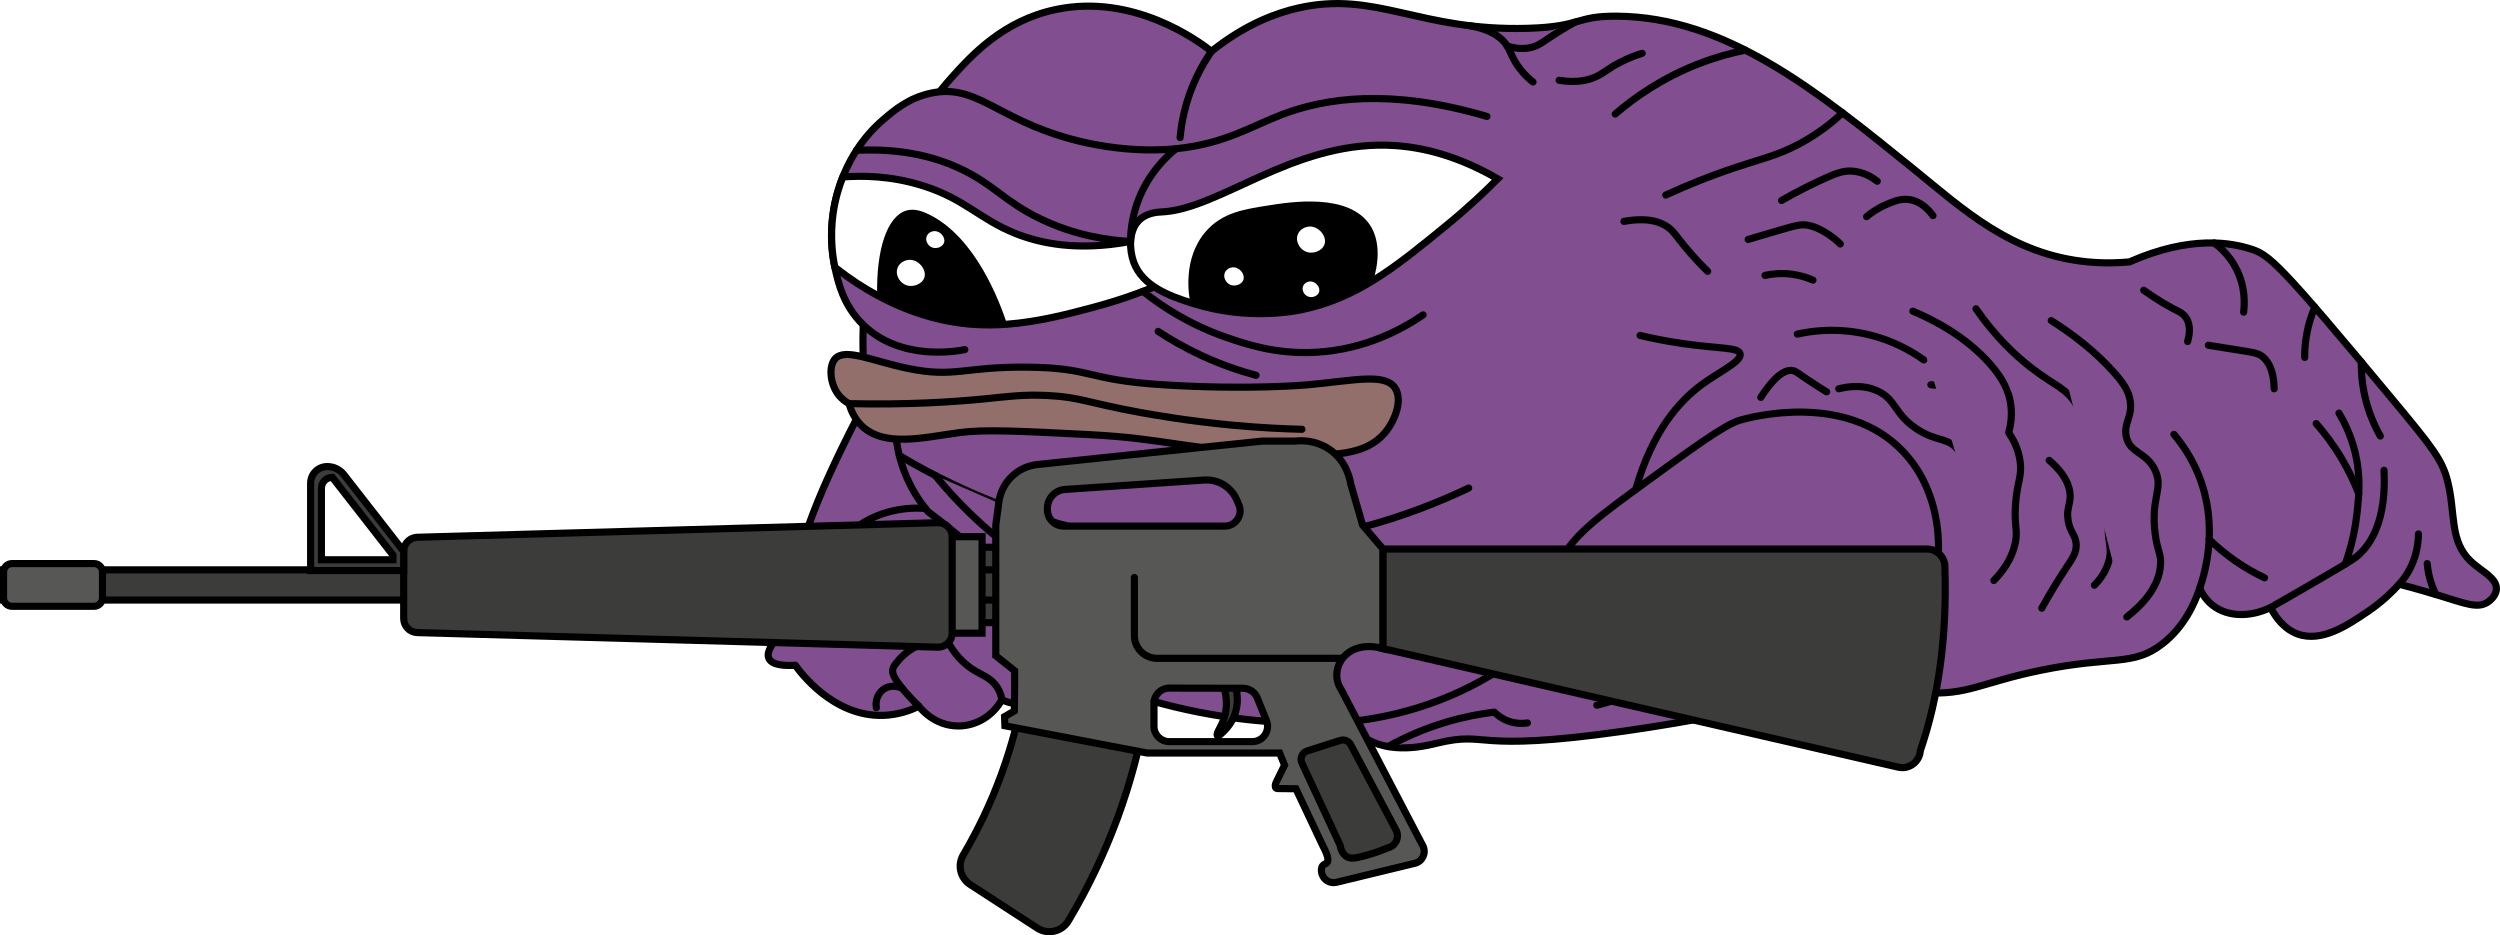 <?xml version="1.0" encoding="utf-8"?>
<!-- Generator: Adobe Illustrator 27.6.1, SVG Export Plug-In . SVG Version: 6.00 Build 0)  -->
<svg version="1.1" xmlns="http://www.w3.org/2000/svg" xmlns:xlink="http://www.w3.org/1999/xlink" x="0px" y="0px"
	 viewBox="0 0 349.946 130.919" style="enable-background:new 0 0 349.946 130.919;" xml:space="preserve">
<style type="text/css">
	.st0{fill:#814E90;stroke:#000000;stroke-linecap:round;stroke-linejoin:round;stroke-miterlimit:10;}
	.st1{fill:#FFFFFF;stroke:#000000;stroke-miterlimit:10;}
	.st2{fill:#FFFFFF;}
	.st3{fill:none;stroke:#000000;stroke-linecap:round;stroke-linejoin:round;stroke-miterlimit:10;}
	.st4{fill:#926F6B;stroke:#000000;stroke-linecap:round;stroke-linejoin:round;stroke-miterlimit:10;}
	.st5{fill:#1D0235;}
	.st6{fill:#E1DECB;}
	.st7{fill:#80386A;}
	.st8{fill:#3D0B30;}
	.st9{fill:#3B071E;}
	.st10{fill:#010103;}
	.st11{fill:#D94C90;}
	.st12{fill:#771F45;}
	.st13{fill:#19122B;stroke:#000000;stroke-linecap:round;stroke-linejoin:round;stroke-miterlimit:10;}
	.st14{fill:#3A2E59;stroke:#000000;stroke-linecap:round;stroke-linejoin:round;stroke-miterlimit:10;}
	.st15{fill:#E1DECB;stroke:#000000;stroke-linecap:round;stroke-linejoin:round;stroke-miterlimit:10;}
	.st16{fill:#3B071E;stroke:#000000;stroke-linecap:round;stroke-linejoin:round;stroke-miterlimit:10;}
	.st17{fill:#3C3C3B;stroke:#000000;stroke-miterlimit:10;}
	.st18{fill:#575756;stroke:#000000;stroke-miterlimit:10;}
	.st19{fill:#EEEEEE;stroke:#000000;stroke-miterlimit:10;}
	.st20{fill:#EEEEEE;stroke:#000000;stroke-linecap:round;stroke-linejoin:round;stroke-miterlimit:10;}
	.st21{fill:#CA2432;}
	.st22{fill:#871026;}
	.st23{fill:#FCC5BE;}
	.st24{fill:#F6ACBD;stroke:#000000;stroke-linecap:round;stroke-linejoin:round;stroke-miterlimit:10;}
	.st25{fill:#9F49A2;}
	.st26{fill:none;stroke:#B780A8;stroke-linecap:round;stroke-linejoin:round;stroke-miterlimit:10;}
	.st27{fill:#F6ACBD;}
	.st28{fill:#9789A3;stroke:#000000;stroke-linecap:round;stroke-linejoin:round;stroke-miterlimit:10;}
	.st29{fill:url(#SVGID_1_);stroke:#000000;stroke-linecap:round;stroke-linejoin:round;stroke-miterlimit:10;}
	.st30{fill:url(#SVGID_00000002368659072941308650000002551795440575419811_);}
	.st31{fill:url(#SVGID_00000092435176812057443340000015187785928423602314_);}
	.st32{fill:url(#SVGID_00000160899208273287877730000008649762499443656344_);}
	.st33{fill:url(#SVGID_00000131351831482857787340000008913204569236603291_);}
	.st34{fill:url(#SVGID_00000105403181068557047340000015400094452889452478_);}
	
		.st35{fill:url(#SVGID_00000166651101546304045610000010799172818015836332_);stroke:#000000;stroke-linecap:round;stroke-linejoin:round;stroke-miterlimit:10;}
	.st36{fill:url(#SVGID_00000036950366355081462820000007366294861560214439_);}
	.st37{fill:url(#SVGID_00000047024783034834292890000001221342224280811909_);}
	.st38{fill:url(#SVGID_00000098209937798208410270000017561033009780541066_);}
	.st39{fill:url(#SVGID_00000056414031147795690940000004852223915737284756_);}
	.st40{fill:url(#SVGID_00000069376757462742694170000013686649744450069431_);}
	
		.st41{fill:url(#SVGID_00000146475973472495282050000005369111117544327338_);stroke:#000000;stroke-linecap:round;stroke-linejoin:round;stroke-miterlimit:10;}
	.st42{fill:#0B0B0B;}
	.st43{fill:#010101;}
	.st44{fill:#151514;}
	.st45{fill:#1D1D1D;}
	.st46{fill:#1E1E1D;}
	.st47{fill:#141414;}
	.st48{fill:#0D0D0D;}
	.st49{fill:#3C3C3B;}
	.st50{fill:#333332;}
	.st51{fill:#292929;}
	.st52{fill:#242423;}
	.st53{fill:#0F0F0F;}
	.st54{fill:#323231;}
	.st55{fill:#4C4C4B;}
	.st56{fill:#4F4F4E;}
	.st57{fill:#363635;}
	.st58{fill:#575756;}
	.st59{fill:#0A0A0A;}
	.st60{fill:#101010;}
	.st61{fill:#0E0E0D;}
	.st62{fill:#545453;}
	.st63{fill:#393938;}
	.st64{fill:#050505;}
	.st65{fill:#030303;}
	.st66{fill:#202020;}
	.st67{fill:#373736;}
	.st68{fill:#303030;}
	.st69{fill:#2D2D2C;}
	.st70{fill:#252525;}
	.st71{fill:#212121;}
	.st72{fill:#1C1C1B;}
	.st73{fill:#161616;}
	.st74{fill:#070707;}
	.st75{fill:#2F2F2F;}
	.st76{fill:#8F8F8F;}
	.st77{fill:#1A1A19;}
	.st78{fill:#707070;}
	.st79{fill:#080808;}
	.st80{fill:#171717;}
	.st81{fill:#1B1B1B;}
	.st82{fill:#5F5F5F;}
	.st83{fill:#1C111F;}
	.st84{fill:#814E90;}
	.st85{fill:#693F75;}
	.st86{fill:#5F396A;}
	.st87{fill:#563460;}
	.st88{fill:#7D4B8B;}
	.st89{fill:#744681;}
	.st90{fill:#4D2E55;}
	.st91{fill:#4D2E56;}
	.st92{fill:#804D8E;}
	.st93{fill:#492C52;}
	.st94{fill:#412749;}
	.st95{fill:#6E437B;}
	.st96{fill:#774885;}
	.st97{fill:#6C4179;}
	.st98{fill:#402647;}
	.st99{fill:#341F3A;}
	.st100{fill:#030103;}
	.st101{fill:#43284A;}
	.st102{fill:#6C4178;}
	.st103{fill:#080408;}
	.st104{fill:#4B2D53;}
	.st105{fill:#6E427B;}
	.st106{fill:#7F4D8E;}
	.st107{fill:#392340;}
	.st108{fill:#565656;}
	.st109{fill:#673E73;}
	.st110{fill:#3E2545;}
	.st111{fill:#241528;}
	.st112{fill:#0F0910;}
	.st113{fill:#150D18;}
	.st114{fill:#1A1A1A;}
	.st115{fill:#492C51;}
	.st116{fill:#130B15;}
	.st117{fill:#3C2443;}
	.st118{fill:#100A12;}
	.st119{fill:#613A6C;}
	.st120{fill:#28182D;}
	.st121{fill:#1A0F1D;}
	.st122{fill:#7C4B8A;}
	.st123{fill:#4F4F4F;}
	.st124{fill:#7A4988;}
	.st125{fill:#040205;}
	.st126{fill:#4C2E55;}
	.st127{fill:#54335E;}
	.st128{fill:#482B50;}
	.st129{fill:#44294C;}
	.st130{fill:#7A4A88;}
	.st131{fill:#070407;}
	.st132{fill:#794987;}
	.st133{fill:#09050A;}
	.st134{fill:#72457F;}
	.st135{fill:#180E1B;}
	.st136{fill:#140C16;}
	.st137{fill:#603A6B;}
	.st138{fill:#7C4A8A;}
	.st139{fill:#2D1B32;}
	.st140{fill:#51315A;}
	.st141{fill:#6F437C;}
	.st142{fill:#0A060B;}
	.st143{fill:#6B4178;}
	.st144{fill:#7F4C8D;}
	.st145{fill:#70437D;}
	.st146{fill:#120A14;}
	.st147{fill:#655C6D;}
	.st148{fill:#683F75;}
	.st149{fill:#150C18;}
	.st150{fill:#633C6F;}
	.st151{fill:#5C3766;}
	.st152{fill:#784987;}
	.st153{fill:#3A2341;}
	.st154{fill:#784886;}
	.st155{fill:#110A12;}
	.st156{fill:#0B060C;}
	.st157{fill:#724580;}
	.st158{fill:#2F1C35;}
	.st159{fill:#110A13;}
	.st160{fill:#583563;}
	.st161{fill:#321E38;}
	.st162{fill:#593663;}
	.st163{fill:#4C2D54;}
	.st164{fill:#232323;}
	.st165{fill:#040305;}
	.st166{fill:#6D4279;}
	.st167{fill:#4A2D53;}
	.st168{fill:#573461;}
	.st169{fill:#764784;}
	.st170{fill:#52315C;}
	.st171{fill:#643C70;}
	.st172{fill:#010001;}
	.st173{fill:#8E8199;}
	.st174{fill:#160D19;}
	.st175{fill:#190F1C;}
	.st176{fill:#2E1C34;}
	.st177{fill:#1C1120;}
	.st178{fill:#5A3664;}
	.st179{fill:#1E1222;}
	.st180{fill:#5C3767;}
	.st181{fill:#7B4A89;}
	.st182{fill:#040204;}
	.st183{fill:#804D8F;}
	.st184{fill:#080409;}
	.st185{fill:#744682;}
	.st186{fill:#653D71;}
	.st187{fill:#5D3867;}
	.st188{fill:#503059;}
	.st189{fill:#9587A1;}
	.st190{fill:#1F1323;}
	.st191{fill:#7A4A89;}
	.st192{fill:#231527;}
	.st193{fill:#623B6D;}
	.st194{fill:#1F1222;}
	.st195{fill:#3D2544;}
	.st196{fill:#70447D;}
	.st197{fill:#734580;}
	.st198{fill:#241628;}
	.st199{fill:#42284A;}
	.st200{fill:#402747;}
	.st201{fill:#050205;}
	.st202{fill:#120B14;}
	.st203{fill:#311D36;}
	.st204{fill:#080509;}
	.st205{fill:#35203C;}
	.st206{fill:#653D70;}
	.st207{fill:#71447E;}
	.st208{fill:#28182C;}
	.st209{fill:#2C1B31;}
	.st210{fill:#6A3F76;}
	.st211{fill:#2C1A31;}
	.st212{fill:#0C070E;}
	.st213{fill:#412748;}
	.st214{fill:#211425;}
	.st215{fill:#683E74;}
	.st216{fill:#71447F;}
	.st217{fill:#583562;}
	.st218{fill:#1A101D;}
	.st219{fill:#54325E;}
	.st220{fill:#4E2F58;}
	.st221{fill:#7D4B8C;}
	.st222{fill:#593664;}
	.st223{fill:#7E4C8D;}
	.st224{fill:#663D72;}
	.st225{fill:#593563;}
	.st226{fill:#331F39;}
	.st227{fill:#754783;}
	.st228{fill:#36203C;}
	.st229{fill:#7E4C8C;}
	.st230{fill:#5B3765;}
	.st231{fill:#060306;}
	.st232{fill:#774784;}
	.st233{fill:#150C17;}
	.st234{fill:#050305;}
	.st235{fill:#9789A3;}
	.st236{fill:#877A92;}
	.st237{fill:#201323;}
	.st238{fill:#55335E;}
	.st239{fill:#623B6E;}
	.st240{fill:#734581;}
	.st241{fill:#3D2444;}
	.st242{fill:#55335F;}
	.st243{fill:#3B2342;}
	.st244{fill:#241629;}
	.st245{fill:#6D427A;}
	.st246{fill:#201324;}
	.st247{fill:#140C17;}
	.st248{fill:#1B101E;}
	.st249{fill:#151515;}
	.st250{fill:#4A2C53;}
	.st251{fill:#0D070E;}
	.st252{fill:#683F74;}
	.st253{fill:#2F1C34;}
	.st254{fill:#44294B;}
	.st255{fill:#0D080F;}
	.st256{fill:#070607;}
	.st257{fill:#060407;}
	.st258{fill:#784885;}
	.st259{fill:#3F2646;}
	.st260{fill:#5D3868;}
	.st261{fill:#251629;}
	.st262{fill:#53325C;}
	.st263{fill:#4F3058;}
	.st264{fill:#26172A;}
	.st265{fill:#311E37;}
	.st266{fill:#4B2D54;}
	.st267{fill:#27172B;}
	.st268{fill:#2E1B33;}
	.st269{fill:#100911;}
	.st270{fill:#1E1221;}
	.st271{fill:#070408;}
	.st272{fill:#38223F;}
	.st273{fill:#030203;}
	.st274{fill:#452A4D;}
	.st275{fill:#080609;}
	.st276{fill:#383838;}
	.st277{fill:#201D23;}
	.st278{fill:#301D36;}
	.st279{fill:#4F3059;}
	.st280{fill:#754682;}
	.st281{fill:#7B4A8A;}
	.st282{fill:#6B4077;}
	.st283{fill:#7B6F84;}
	.st284{fill:#0E080F;}
	.st285{fill:#38213E;}
	.st286{fill:#0E0810;}
	.st287{fill:#020102;}
	.st288{fill:#090809;}
	.st289{fill:#311D37;}
	.st290{fill:#0F0911;}
	.st291{fill:#525252;}
	.st292{fill:#CACACA;}
	.st293{fill:#27172C;}
	.st294{fill:#926F6B;}
	.st295{fill:#929292;}
	.st296{fill:#26172B;}
	.st297{fill:#DBDBDB;}
	.st298{fill:#050303;}
	.st299{fill:#5A5A5A;}
	.st300{fill:#693F76;}
	.st301{fill:#6A4077;}
	.st302{fill:#52315B;}
	.st303{fill:#6A4076;}
	.st304{fill:#3A2340;}
	.st305{fill:#633B6E;}
	.st306{fill:#664D4A;}
	.st307{fill:#9688A2;}
	.st308{fill:#36203D;}
	.st309{fill:#434343;}
	.st310{fill:#25162A;}
	.st311{fill:#846561;}
	.st312{fill:#E7E7E7;}
	.st313{fill:#29252C;}
	.st314{fill:#FDFDFD;}
	.st315{fill:#5D5D5D;}
	.st316{fill:#221526;}
	.st317{fill:#353535;}
	.st318{fill:#221426;}
	.st319{fill:#36213D;}
	.st320{fill:#7F615D;}
	.st321{fill:#BFBFBF;}
	.st322{fill:#6D5350;}
	.st323{fill:#644C49;}
	.st324{fill:#53325D;}
	.st325{fill:#B4B4B4;}
	.st326{fill:#131313;}
	.st327{fill:#191919;}
	.st328{fill:#343434;}
	.st329{fill:#FFCA53;}
	.st330{fill:#FFC649;}
	.st331{fill:#FFB920;}
	.st332{fill:#FFD883;}
	.st333{fill:#FFB003;}
	.st334{fill:#FFB613;}
	.st335{fill:#FFBD29;}
	.st336{fill:#FFB40F;}
	.st337{fill:#FFBC26;}
	.st338{fill:#FFB300;}
	.st339{fill:#FFB301;}
	.st340{fill:#FFB200;}
	.st341{fill:#FFB100;}
	.st342{fill:#FFC441;}
	.st343{fill:#FFB500;}
	.st344{fill:#FFB906;}
	.st345{fill:#FFB803;}
	.st346{fill:#FFB400;}
	.st347{fill:#FFC74A;}
	.st348{fill:#FFB000;}
	.st349{fill:#FFC648;}
	.st350{fill:#FFC136;}
	.st351{fill:#FFB600;}
	.st352{fill:#FFB801;}
	.st353{fill:#FFBF0B;}
	.st354{fill:#FFBA05;}
	.st355{fill:#FFD881;}
	.st356{fill:#FFB102;}
	.st357{fill:#FFCA54;}
	.st358{fill:#FFB715;}
	.st359{fill:#FFB900;}
	.st360{fill:#FFC50F;}
	.st361{fill:#FFC009;}
	.st362{fill:#FFCE60;}
	.st363{fill:#FFCC5A;}
	.st364{fill:#FFB208;}
	.st365{fill:#FFB410;}
	.st366{fill:#FFBB00;}
	.st367{fill:#FFCB16;}
	.st368{fill:#FFBA00;}
	.st369{fill:#FFBE00;}
	.st370{fill:#FFC002;}
	.st371{fill:#FFD21A;}
	.st372{fill:#FFBB23;}
	.st373{fill:#FFC000;}
	.st374{fill:#FFD116;}
	.st375{fill:#FFD81E;}
	.st376{fill:#FFAF00;}
	.st377{fill:#FFDE22;}
	.st378{fill:#FFD315;}
	.st379{fill:#FFC200;}
	.st380{fill:#FFC100;}
	.st381{fill:#FFBF00;}
	.st382{fill:#FFAD00;}
	.st383{fill:#FFBC00;}
	.st384{fill:#FFB700;}
	.st385{fill:#FFCC0E;}
	.st386{fill:#FFE327;}
	.st387{fill:#FFDB1F;}
	.st388{fill:#FFD61A;}
	.st389{fill:#FFD91D;}
	.st390{fill:#FFB41C;}
	.st391{fill:#FFAB00;}
	.st392{fill:#FFB800;}
	.st393{fill:#FFE62B;}
	.st394{fill:#FFE227;}
	.st395{fill:#FFDB1E;}
	.st396{fill:#FFC300;}
	.st397{fill:#FFA900;}
	.st398{fill:#FFEA2F;}
	.st399{fill:#FFDF23;}
	.st400{fill:#FFB31B;}
	.st401{fill:#FFA700;}
	.st402{fill:#FFDA1D;}
	.st403{fill:#FFED33;}
	.st404{fill:#FFC301;}
	.st405{fill:#FFA906;}
	.st406{fill:#FFA705;}
	.st407{fill:#FFA500;}
	.st408{fill:#FFDE21;}
	.st409{fill:#FFF136;}
	.st410{fill:#FFA300;}
	.st411{fill:#FFC400;}
	.st412{fill:#FFCA09;}
	.st413{fill:#FFF53B;}
	.st414{fill:#FFA100;}
	.st415{fill:#FFAE00;}
	.st416{fill:#FFF73E;}
	.st417{fill:#FFC45F;}
	.st418{fill:#FFA000;}
	.st419{fill:#FFC500;}
	.st420{fill:#FFFB41;}
	.st421{fill:#FFEB2E;}
	.st422{fill:#FFC601;}
	.st423{fill:#FFAB1F;}
	.st424{fill:#FF9D00;}
	.st425{fill:#FFA30E;}
	.st426{fill:#FFFE44;}
	.st427{fill:#FFF337;}
	.st428{fill:#FFF63B;}
	.st429{fill:#FFB53F;}
	.st430{fill:#FF9B00;}
	.st431{fill:#FFE223;}
	.st432{fill:#F8FF48;}
	.st433{fill:#FF9C03;}
	.st434{fill:#FFCB7B;}
	.st435{fill:#FF9900;}
	.st436{fill:#FFC46A;}
	.st437{fill:#FFC600;}
	.st438{fill:#FFC905;}
	.st439{fill:#F1FF4B;}
	.st440{fill:#FFFF45;}
	.st441{fill:#FFBD00;}
	.st442{fill:#FFB13C;}
	.st443{fill:#FF9800;}
	.st444{fill:#FFD28F;}
	.st445{fill:#FFC700;}
	.st446{fill:#EAFF4E;}
	.st447{fill:#EEFF4C;}
	.st448{fill:#FFCA04;}
	.st449{fill:#FF9600;}
	.st450{fill:#FFB954;}
	.st451{fill:#E2FF50;}
	.st452{fill:#FFC901;}
	.st453{fill:#E4FF4F;}
	.st454{fill:#FFF437;}
	.st455{fill:#FFC800;}
	.st456{fill:#FF9300;}
	.st457{fill:#DBFF53;}
	.st458{fill:#FFF83B;}
	.st459{fill:#FFCB04;}
	.st460{fill:#E9FF4D;}
	.st461{fill:#F3FF49;}
	.st462{fill:#FF9100;}
	.st463{fill:#FFC900;}
	.st464{fill:#D6FF55;}
	.st465{fill:#FFCB02;}
	.st466{fill:#FFE827;}
	.st467{fill:#FFC070;}
	.st468{fill:#FFA12A;}
	.st469{fill:#FF8E00;}
	.st470{fill:#FFCA00;}
	.st471{fill:#FFDD18;}
	.st472{fill:#CFFF58;}
	.st473{fill:#FF8F00;}
	.st474{fill:#FF8C00;}
	.st475{fill:#FFCB00;}
	.st476{fill:#FFD50D;}
	.st477{fill:#FFE21E;}
	.st478{fill:#CAFF5A;}
	.st479{fill:#CCFF58;}
	.st480{fill:#FFFE43;}
	.st481{fill:#FFAA00;}
	.st482{fill:#FF8900;}
	.st483{fill:#FFCD00;}
	.st484{fill:#FFE21B;}
	.st485{fill:#FFF838;}
	.st486{fill:#C2FF5C;}
	.st487{fill:#FF8700;}
	.st488{fill:#FF9A00;}
	.st489{fill:#FFCF00;}
	.st490{fill:#FFDD11;}
	.st491{fill:#BDFF5E;}
	.st492{fill:#FFCE00;}
	.st493{fill:#FF8F11;}
	.st494{fill:#FF8400;}
	.st495{fill:#BBFF5F;}
	.st496{fill:#FFD000;}
	.st497{fill:#FF8200;}
	.st498{fill:#FFEC26;}
	.st499{fill:#B6FF61;}
	.st500{fill:#FF8302;}
	.st501{fill:#FF7F00;}
	.st502{fill:#FFD400;}
	.st503{fill:#FF8A00;}
	.st504{fill:#D4FF52;}
	.st505{fill:#B1FF63;}
	.st506{fill:#E7FF49;}
	.st507{fill:#FF7D00;}
	.st508{fill:#FFD500;}
	.st509{fill:#CFFF54;}
	.st510{fill:#FFED23;}
	.st511{fill:#AFFF64;}
	.st512{fill:#FFE111;}
	.st513{fill:#FFC286;}
	.st514{fill:#FF8500;}
	.st515{fill:#FF8100;}
	.st516{fill:#FF9F44;}
	.st517{fill:#FF7B00;}
	.st518{fill:#FFD700;}
	.st519{fill:#FFD800;}
	.st520{fill:#FFAC00;}
	.st521{fill:#FF9000;}
	.st522{fill:#ADFF65;}
	.st523{fill:#FFF026;}
	.st524{fill:#FF9C3F;}
	.st525{fill:#FF7900;}
	.st526{fill:#FFD900;}
	.st527{fill:#AAFF66;}
	.st528{fill:#FFE513;}
	.st529{fill:#FF9331;}
	.st530{fill:#FF8B22;}
	.st531{fill:#FF7600;}
	.st532{fill:#FF7800;}
	.st533{fill:#FFD300;}
	.st534{fill:#FFDB00;}
	.st535{fill:#A8FF67;}
	.st536{fill:#FF7C00;}
	.st537{fill:#FFAC67;}
	.st538{fill:#FF7400;}
	.st539{fill:#FFDE00;}
	.st540{fill:#FFEF1F;}
	.st541{fill:#A9FF68;}
	.st542{fill:#FF7500;}
	.st543{fill:#FF7E17;}
	.st544{fill:#FF7200;}
	.st545{fill:#FFE000;}
	.st546{fill:#DDFF48;}
	.st547{fill:#FFFB2E;}
	.st548{fill:#E8FF42;}
	.st549{fill:#A6FF69;}
	.st550{fill:#B4FF62;}
	.st551{fill:#FF7000;}
	.st552{fill:#FFE400;}
	.st553{fill:#FFD200;}
	.st554{fill:#FF9645;}
	.st555{fill:#FF6D00;}
	.st556{fill:#FFA600;}
	.st557{fill:#FFAC6E;}
	.st558{fill:#FFA25D;}
	.st559{fill:#FF730A;}
	.st560{fill:#FFE900;}
	.st561{fill:#C6FF53;}
	.st562{fill:#A4FF6A;}
	.st563{fill:#FF760E;}
	.st564{fill:#FF9C00;}
	.st565{fill:#FFAA51;}
	.st566{fill:#FF6C00;}
	.st567{fill:#FF8000;}
	.st568{fill:#FFEB00;}
	.st569{fill:#FFEC00;}
	.st570{fill:#F2FF34;}
	.st571{fill:#FF7700;}
	.st572{fill:#FF7B09;}
	.st573{fill:#FF6A00;}
	.st574{fill:#FF6E08;}
	.st575{fill:#FF8600;}
	.st576{fill:#D2FF49;}
	.st577{fill:#FFF207;}
	.st578{fill:#FFEA00;}
	.st579{fill:#FF6800;}
	.st580{fill:#FFA15F;}
	.st581{fill:#FF7F28;}
	.st582{fill:#FFDF00;}
	.st583{fill:#FF6900;}
	.st584{fill:#FF7B24;}
	.st585{fill:#FF6500;}
	.st586{fill:#FFCC00;}
	.st587{fill:#FF7315;}
	.st588{fill:#FF6F00;}
	.st589{fill:#FF6E00;}
	.st590{fill:#FF5B04;}
	.st591{fill:#FF6400;}
	.st592{fill:#FF9700;}
	.st593{fill:#FF7116;}
	.st594{fill:#FF6200;}
	.st595{fill:#FF7925;}
	.st596{fill:#FF6E14;}
	.st597{fill:#FF9500;}
	.st598{fill:#FF9F00;}
	.st599{fill:#FF8846;}
	.st600{fill:#FFC74D;}
	.st601{fill:#FF6000;}
	.st602{fill:#FFD600;}
	.st603{fill:#FF6100;}
	.st604{fill:#FFE800;}
	.st605{fill:#FFA400;}
	.st606{fill:#FF5E00;}
	.st607{fill:#FF8800;}
	.st608{fill:#FFA800;}
	.st609{fill:#FF6A12;}
	.st610{fill:#FFDA00;}
	.st611{fill:#FF670E;}
	.st612{fill:#FF6C16;}
	.st613{fill:#FF8B00;}
	.st614{fill:#FF5C00;}
	.st615{fill:#FFE700;}
	.st616{fill:#FF6610;}
	.st617{fill:#FF7A00;}
	.st618{fill:#FF640E;}
	.st619{fill:#FF5B00;}
	.st620{fill:#FFD100;}
	.st621{fill:#FFE500;}
	.st622{fill:#FFAA7B;}
	.st623{fill:#FFA16D;}
	.st624{fill:#FF5900;}
	.st625{fill:#FF7327;}
	.st626{fill:#FFE600;}
	.st627{fill:#FFE200;}
	.st628{fill:#FF7930;}
	.st629{fill:#FF5800;}
	.st630{fill:#FF5700;}
	.st631{fill:#FF691A;}
	.st632{fill:#FF8A4C;}
	.st633{fill:#FF7C37;}
	.st634{fill:#FF4D00;}
	.st635{fill:#FF5600;}
	.st636{fill:#FF5500;}
	.st637{fill:#FF5300;}
	.st638{fill:#FF5C0D;}
	.st639{fill:#FF5403;}
	.st640{fill:#FF5200;}
	.st641{fill:#FFBD4D;}
	.st642{fill:#FF9E70;}
	.st643{fill:#FF5000;}
	.st644{fill:#FF5400;}
	.st645{fill:#FFE300;}
	.st646{fill:#FF5A0D;}
	.st647{fill:#FFB456;}
	.st648{fill:#FF4F00;}
	.st649{fill:#FF9A31;}
	.st650{fill:#FF9223;}
	.st651{fill:#FF4E00;}
	.st652{fill:#FF6300;}
	.st653{fill:#FF7300;}
	.st654{fill:#FFA255;}
	.st655{fill:#FF6623;}
	.st656{fill:#FF6E2E;}
	.st657{fill:#FF6700;}
	.st658{fill:#FF621F;}
	.st659{fill:#FF4C00;}
	.st660{fill:#FF4B00;}
	.st661{fill:#FF9F21;}
	.st662{fill:#FFA22A;}
	.st663{fill:#FF4A00;}
	.st664{fill:#FF956B;}
	.st665{fill:#FF6805;}
	.st666{fill:#FF6600;}
	.st667{fill:#FF4900;}
	.st668{fill:#FF5B19;}
	.st669{fill:#FFFEFE;}
	.st670{fill:#FFC84C;}
	.st671{fill:#FFDC8F;}
	.st672{fill:#FFBB09;}
	.st673{fill:#FFB001;}
	.st674{fill:#FFFCF6;}
	.st675{fill:#FFB313;}
	.st676{fill:#FFDC63;}
	.st677{fill:#FFC451;}
	.st678{fill:#FFAA0B;}
	.st679{fill:#FFD052;}
	.st680{fill:#FFD314;}
	.st681{fill:#FFA200;}
	.st682{fill:#FFE304;}
	.st683{fill:#FFEE24;}
	.st684{fill:#FFB234;}
	.st685{fill:#FFD371;}
	.st686{fill:#FFDCA6;}
	.st687{fill:#FFCC19;}
	.st688{fill:#FFBC56;}
	.st689{fill:#FFCD81;}
	.st690{fill:#FFD98B;}
	.st691{fill:#FFCB19;}
	.st692{fill:#FFB652;}
	.st693{fill:#FF9E1A;}
	.st694{fill:#FFE9C0;}
	.st695{fill:#FFFE00;}
	.st696{fill:#FFF800;}
	.st697{fill:#FFAF48;}
	.st698{fill:#FFF700;}
	.st699{fill:#FFFD00;}
	.st700{fill:#FFF0D6;}
	.st701{fill:#FFFEBA;}
	.st702{fill:#FFFEB5;}
	.st703{fill:#FFF5E9;}
	.st704{fill:#FF8D00;}
	.st705{fill:#FFFF00;}
	.st706{fill:#FFB12F;}
	.st707{fill:#FFFC00;}
	.st708{fill:#FFFB0B;}
	.st709{fill:#FFF600;}
	.st710{fill:#FFD07F;}
	.st711{fill:#FFD492;}
	.st712{fill:#FFFEF0;}
	.st713{fill:#FFFB00;}
	.st714{fill:#FFF900;}
	.st715{fill:#FFFA00;}
	.st716{fill:#FFF500;}
	.st717{fill:#FFA540;}
	.st718{fill:#FFFEF5;}
	.st719{fill:#FF9220;}
	.st720{fill:#FFA415;}
	.st721{fill:#FFFCC3;}
	.st722{fill:#FFF000;}
	.st723{fill:#FF9E3D;}
	.st724{fill:#FF9400;}
	.st725{fill:#FFEA21;}
	.st726{fill:#FFF200;}
	.st727{fill:#FFCC81;}
	.st728{fill:#FF9F1C;}
	.st729{fill:#FFF400;}
	.st730{fill:#FFEF00;}
	.st731{fill:#FF8A04;}
	.st732{fill:#FF8300;}
	.st733{fill:#FFF300;}
	.st734{fill:#FFE303;}
	.st735{fill:#FF5F00;}
	.st736{fill:#FF8304;}
	.st737{fill:#FFFAA9;}
	.st738{fill:#FFE840;}
	.st739{fill:#FFF100;}
	.st740{fill:#FFEE00;}
	.st741{fill:#FF7100;}
	.st742{fill:#FF7601;}
	.st743{fill:#FFDC00;}
	.st744{fill:#FF6B00;}
	.st745{fill:#FFE100;}
	.st746{fill:#FFA25C;}
	.st747{fill:#FFED00;}
	.st748{fill:#FF7E22;}
	.st749{fill:#FFD98E;}
	.st750{fill:#FF7002;}
	.st751{fill:#FFD088;}
	.st752{fill:#FF7B25;}
	.st753{fill:#FF7A28;}
	.st754{fill:#FF9011;}
	.st755{fill:#FFEAC2;}
	.st756{fill:#FFAE7A;}
	.st757{fill:#FF5D00;}
	.st758{fill:#FFC46D;}
	.st759{fill:#FF5A00;}
	.st760{fill:#FF6806;}
	.st761{fill:#FF5100;}
	.st762{fill:#FF5306;}
	.st763{fill:#FF5D1B;}
	.st764{fill:#8A6965;}
	.st765{fill:#020101;}
	.st766{fill:#1D0A16;}
	.st767{fill:#916E6A;}
	.st768{fill:#2D0F21;}
	.st769{fill:#280E1E;}
	.st770{fill:#240C1B;}
	.st771{fill:#483735;}
	.st772{fill:#331226;}
	.st773{fill:#2F1023;}
	.st774{fill:#2B0F20;}
	.st775{fill:#020001;}
	.st776{fill:#1D1615;}
	.st777{fill:#100C0C;}
	.st778{fill:#461834;}
	.st779{fill:#401630;}
	.st780{fill:#3C152D;}
	.st781{fill:#381329;}
	.st782{fill:#220B19;}
	.st783{fill:#584340;}
	.st784{fill:#7F605D;}
	.st785{fill:#4D1B39;}
	.st786{fill:#471935;}
	.st787{fill:#431731;}
	.st788{fill:#3E162E;}
	.st789{fill:#3A142B;}
	.st790{fill:#341227;}
	.st791{fill:#581F41;}
	.st792{fill:#531D3E;}
	.st793{fill:#4E1B3A;}
	.st794{fill:#491A36;}
	.st795{fill:#451833;}
	.st796{fill:#411730;}
	.st797{fill:#3B152C;}
	.st798{fill:#632249;}
	.st799{fill:#5E2146;}
	.st800{fill:#5A1F43;}
	.st801{fill:#541D3F;}
	.st802{fill:#501C3B;}
	.st803{fill:#4C1A38;}
	.st804{fill:#421731;}
	.st805{fill:#6B2650;}
	.st806{fill:#67244D;}
	.st807{fill:#632349;}
	.st808{fill:#5D2145;}
	.st809{fill:#591F42;}
	.st810{fill:#551E3F;}
	.st811{fill:#501C3C;}
	.st812{fill:#4B1A37;}
	.st813{fill:#762958;}
	.st814{fill:#722855;}
	.st815{fill:#6E2652;}
	.st816{fill:#6A254E;}
	.st817{fill:#64234A;}
	.st818{fill:#5F2147;}
	.st819{fill:#5B2044;}
	.st820{fill:#571E40;}
	.st821{fill:#511C3C;}
	.st822{fill:#4B3937;}
	.st823{fill:#7D2C5D;}
	.st824{fill:#792A5A;}
	.st825{fill:#742957;}
	.st826{fill:#702753;}
	.st827{fill:#6A254F;}
	.st828{fill:#66244C;}
	.st829{fill:#622249;}
	.st830{fill:#5E2145;}
	.st831{fill:#2B201F;}
	.st832{fill:#893066;}
	.st833{fill:#842E62;}
	.st834{fill:#7F2D5F;}
	.st835{fill:#7B2B5B;}
	.st836{fill:#772A58;}
	.st837{fill:#712854;}
	.st838{fill:#6D2651;}
	.st839{fill:#68254E;}
	.st840{fill:#120E0D;}
	.st841{fill:#92336D;}
	.st842{fill:#8D3168;}
	.st843{fill:#883065;}
	.st844{fill:#802D5F;}
	.st845{fill:#7A2B5B;}
	.st846{fill:#762957;}
	.st847{fill:#1B1414;}
	.st848{fill:#993672;}
	.st849{fill:#93346D;}
	.st850{fill:#8F326A;}
	.st851{fill:#8B3167;}
	.st852{fill:#862F64;}
	.st853{fill:#812D60;}
	.st854{fill:#7C2C5C;}
	.st855{fill:#782A59;}
	.st856{fill:#742856;}
	.st857{fill:#322624;}
	.st858{fill:#130F0E;}
	.st859{fill:#9A3672;}
	.st860{fill:#96346F;}
	.st861{fill:#91336C;}
	.st862{fill:#8D3169;}
	.st863{fill:#872F64;}
	.st864{fill:#832E61;}
	.st865{fill:#7F2C5E;}
	.st866{fill:#752957;}
	.st867{fill:#0E0A0A;}
	.st868{fill:#2D2221;}
	.st869{fill:#0A0307;}
	.st870{fill:#3F162F;}
	.st871{fill:#8B6966;}
	.st872{fill:#56413F;}
	.st873{fill:#0D0C0C;}
	.st874{fill:#2E2321;}
	.st875{fill:#110D0D;}
	.st876{fill:#372A28;}
	.st877{fill:#886763;}
	.st878{fill:#EEEEEE;}
	.st879{fill:#CC2E3B;}
	.st880{fill:#983346;}
	.st881{fill:#DD757E;}
	.st882{fill:#575757;}
	.st883{fill:#CE3440;}
	.st884{fill:#7E7E7E;}
	.st885{fill:#DFDFDF;}
	.st886{fill:#B7707E;}
	.st887{fill:#C42230;}
	.st888{fill:#CF3440;}
	.st889{fill:#555555;}
	.st890{fill:#D03D4A;}
	.st891{fill:#F09F9D;}
	.st892{fill:#EDEDED;}
	.st893{fill:#981529;}
	.st894{fill:#CB2735;}
	.st895{fill:#EAA9AE;}
	.st896{fill:#8D8D8D;}
	.st897{fill:#B91F2F;}
	.st898{fill:#DA5B62;}
	.st899{fill:#CD323F;}
	.st900{fill:#A9A9A9;}
	.st901{fill:#991529;}
	.st902{fill:#4A4A4A;}
	.st903{fill:#973043;}
	.st904{fill:#BD202F;}
	.st905{fill:#0C0C0C;}
	.st906{fill:#912539;}
	.st907{fill:#C92331;}
	.st908{fill:#C22130;}
	.st909{fill:#1C1C1C;}
	.st910{fill:#F8F8F8;}
	.st911{fill:#B97582;}
	.st912{fill:#8E1227;}
	.st913{fill:#A6192B;}
	.st914{fill:#B31D2D;}
	.st915{fill:#C45C69;}
	.st916{fill:#E08289;}
	.st917{fill:#373737;}
	.st918{fill:#A0A0A0;}
	.st919{fill:#E9E9E9;}
	.st920{fill:#959595;}
	.st921{fill:#D75E69;}
	.st922{fill:#414141;}
	.st923{fill:#6F6F6F;}
	.st924{fill:#242424;}
	.st925{fill:#BABABA;}
	.st926{fill:#8B8B8B;}
	.st927{fill:#505050;}
	.st928{fill:#606060;}
	.st929{fill:#222222;}
	.st930{fill:#909090;}
	.st931{fill:#29182E;}
	.st932{fill:#B5B5B5;}
	.st933{fill:#E4E4E4;}
	.st934{fill:#888888;}
	.st935{fill:#C0C0C0;}
	.st936{fill:#C6C6C6;}
	.st937{fill:#29192E;}
	.st938{fill:#DADADA;}
	.st939{fill:#C3C3C3;}
	.st940{fill:#9B9B9B;}
	.st941{fill:#060507;}
	.st942{fill:#3D2545;}
	.st943{fill:#060307;}
	.st944{fill:#020202;}
	.st945{fill:#090909;}
	.st946{fill:#A6A6A6;}
	.st947{fill:#D9626C;}
	.st948{fill:#E49299;}
	.st949{fill:#404040;}
	.st950{fill:#A3A3A3;}
	.st951{fill:#E38C93;}
	.st952{fill:#D24753;}
	.st953{fill:#444444;}
	.st954{fill:#472B4F;}
	.st955{fill:#794988;}
	.st956{fill:#D75A65;}
	.st957{fill:#3A0A0E;}
	.st958{fill:#170E1A;}
	.st959{fill:#754683;}
	.st960{fill:#FDDCD8;}
	.st961{fill:#F6B2AE;}
	.st962{fill:#301C35;}
	.st963{fill:#51315B;}
	.st964{fill:#CB2936;}
	.st965{fill:#CA2533;}
	.st966{fill:#9B1529;}
	.st967{fill:#462A4F;}
	.st968{fill:#E27478;}
	.st969{fill:#35203B;}
	.st970{fill:#CD303E;}
	.st971{fill:#9B1629;}
	.st972{fill:#901227;}
	.st973{fill:#CA2735;}
	.st974{fill:#794986;}
	.st975{fill:#160D18;}
	.st976{fill:#E16F73;}
	.st977{fill:#CD313D;}
	.st978{fill:#A54B5C;}
	.st979{fill:#2B1A30;}
	.st980{fill:#170D19;}
	.st981{fill:#170E19;}
	.st982{fill:#B71E2E;}
	.st983{fill:#AD5C6B;}
	.st984{fill:#8F1E32;}
	.st985{fill:#9F172A;}
	.st986{fill:#AA1A2B;}
	.st987{fill:#A8192C;}
	.st988{fill:#331E39;}
	.st989{fill:#B61E2E;}
	.st990{fill:#B36977;}
	.st991{fill:#931328;}
	.st992{fill:#C72331;}
	.st993{fill:#A2182A;}
	.st994{fill:#C02130;}
	.st995{fill:#CC9AA4;}
	.st996{fill:#BC7B87;}
	.st997{fill:#4F2F58;}
	.st998{fill:#080608;}
	.st999{fill:#0E0E0E;}
	.st1000{fill:#6C6C6C;}
	.st1001{fill:#0C070D;}
	.st1002{fill:#484848;}
	.st1003{fill:#121212;}
	.st1004{fill:#E5949B;}
	.st1005{fill:#D5535E;}
	.st1006{fill:#921A24;}
	.st1007{fill:#272727;}
	.st1008{fill:#8E1E32;}
	.st1009{fill:#787878;}
	.st1010{fill:#B46A77;}
	.st1011{fill:#A0172A;}
	.st1012{fill:#8A1126;}
	.st1013{fill:#AF1C2D;}
	.st1014{fill:#848484;}
	.st1015{fill:#9E162A;}
	.st1016{fill:#EE9A98;}
	.st1017{fill:#F9F9F9;}
	.st1018{fill:#D23E49;}
	.st1019{fill:#F0A19F;}
	.st1020{fill:#896864;}
	.st1021{fill:#D13D47;}
	.st1022{fill:#060504;}
	.st1023{fill:#F6F6F6;}
	.st1024{fill:#DF6A6F;}
	.st1025{fill:#0A050B;}
	.st1026{fill:#EA9A9C;}
	.st1027{fill:#FDEAE7;}
	.st1028{fill:#89152B;}
	.st1029{fill:#DD6166;}
	.st1030{fill:#FDEAE8;}
	.st1031{fill:#951428;}
	.st1032{fill:#D9646E;}
	.st1033{fill:#313131;}
	.st1034{fill:#37213E;}
	.st1035{fill:#A4727E;}
	.st1036{fill:#F5ABBC;}
	.st1037{fill:#36262A;}
	.st1038{fill:#DD9AA9;}
	.st1039{fill:#2B1E21;}
	.st1040{fill:#9A6B76;}
	.st1041{fill:#050405;}
	.st1042{fill:#B47E8A;}
	.st1043{fill:#392240;}
	.st1044{fill:#5E3869;}
	.st1045{fill:#442F34;}
	.st1046{fill:#E8A2B2;}
	.st1047{fill:#3A282C;}
	.st1048{fill:#3F2C30;}
	.st1049{fill:#0F0B0C;}
	.st1050{fill:#402D31;}
	.st1051{fill:#BB838F;}
	.st1052{fill:#A16B9E;}
	.st1053{fill:#956098;}
	.st1054{fill:#8B5794;}
	.st1055{fill:#A06B9D;}
	.st1056{fill:#341F39;}
	.st1057{fill:#864B91;}
	.st1058{fill:#8A5694;}
	.st1059{fill:#9B669C;}
	.st1060{fill:#884C94;}
	.st1061{fill:#6A306C;}
	.st1062{fill:#8C4B97;}
	.st1063{fill:#B27BA6;}
	.st1064{fill:#140E0F;}
	.st1065{fill:#F1A8B9;}
	.st1066{fill:#9D49A1;}
	.st1067{fill:#824D90;}
	.st1068{fill:#5A3665;}
	.st1069{fill:#8F5B96;}
	.st1070{fill:#814D90;}
	.st1071{fill:#6D4179;}
	.st1072{fill:#AD77A3;}
	.st1073{fill:#723C7A;}
	.st1074{fill:#854D92;}
	.st1075{fill:#B37DA6;}
	.st1076{fill:#9E49A1;}
	.st1077{fill:#8C4B96;}
	.st1078{fill:#935E98;}
	.st1079{fill:#9E699C;}
	.st1080{fill:#331734;}
	.st1081{fill:#9C49A0;}
	.st1082{fill:#9B49A0;}
	.st1083{fill:#853D87;}
	.st1084{fill:#915C97;}
	.st1085{fill:#9A499F;}
	.st1086{fill:#99649A;}
	.st1087{fill:#98649A;}
	.st1088{fill:#844D91;}
	.st1089{fill:#070307;}
	.st1090{fill:#864C93;}
	.st1091{fill:#B079A4;}
	.st1092{fill:#855292;}
	.st1093{fill:#AF79A4;}
	.st1094{fill:#895593;}
	.st1095{fill:#824F90;}
	.st1096{fill:#AF78A4;}
	.st1097{fill:#AA74A2;}
	.st1098{fill:#864D93;}
	.st1099{fill:#9E48A1;}
	.st1100{fill:#98469B;}
	.st1101{fill:#824D91;}
	.st1102{fill:#8E4B98;}
	.st1103{fill:#956099;}
	.st1104{fill:#834D91;}
	.st1105{fill:#B37CA6;}
	.st1106{fill:#9C479F;}
	.st1107{fill:#9B499F;}
	.st1108{fill:#B47DA6;}
	.st1109{fill:#301631;}
	.st1110{fill:#251126;}
	.st1111{fill:#AD76A3;}
	.st1112{fill:#AB75A2;}
	.st1113{fill:#040304;}
	.st1114{fill:#9D49A0;}
	.st1115{fill:#9C679C;}
	.st1116{fill:#905C97;}
	.st1117{fill:#8D4B97;}
	.st1118{fill:#8B4B95;}
	.st1119{fill:#885492;}
	.st1120{fill:#D18EAE;}
	.st1121{fill:#885392;}
	.st1122{fill:#975F98;}
	.st1123{fill:#965F98;}
	.st1124{fill:#734681;}
	.st1125{fill:#D3D3D3;}
	.st1126{fill:#654D4A;}
	.st1127{fill:#545454;}
	.st1128{fill:#674E4B;}
	.st1129{fill:#2D1B33;}
	.st1130{fill:#F0F0F0;}
	.st1131{fill:#5E3969;}
	.st1132{fill:#3B3B3B;}
	.st1133{fill:#878787;}
	.st1134{fill:#3E2546;}
	.st1135{fill:#C887AB;}
	.st1136{fill:#FBFBFB;}
	.st1137{fill:#835091;}
	.st1138{fill:#E9A1B8;}
	.st1139{fill:#856561;}
	.st1140{fill:#9E9E9E;}
	.st1141{fill:#DCDCDC;}
	.st1142{fill:#818181;}
	.st1143{fill:#6B6B6B;}
	.st1144{fill:#D4D4D4;}
	.st1145{fill:#A1A1A1;}
	.st1146{fill:#969696;}
	.st1147{fill:#2B2B2B;}
	.st1148{fill:#43284B;}
	.st1149{fill:#3E2646;}
	.st1150{fill:#422749;}
	.st1151{fill:#472A4F;}
	.st1152{fill:#5C3867;}
	.st1153{fill:#39223F;}
	.st1154{fill:#4D4D4D;}
	.st1155{fill:#563360;}
	.st1156{fill:#633C6E;}
	.st1157{fill:#0B070C;}
	.st1158{fill:#38223E;}
	.st1159{fill:#402748;}
	.st1160{fill:#44294D;}
	.st1161{fill:#3B2442;}
	.st1162{fill:#72447F;}
	.st1163{fill:#535353;}
	.st1164{fill:#4D2F57;}
	.st1165{fill:#3F2647;}
	.st1166{fill:#784986;}
	.st1167{fill:#4E2F57;}
	.st1168{fill:#060506;}
	.st1169{fill:#663E72;}
	.st1170{fill:#301D35;}
	.st1171{fill:#1D1120;}
	.st1172{fill:#262626;}
	.st1173{fill:#181818;}
	.st1174{fill:#4A2C52;}
	.st1175{fill:#F5F5F5;}
	.st1176{fill:#949494;}
	.st1177{fill:#C9C9C9;}
	.st1178{fill:#603A6C;}
	.st1179{fill:#E1E1E1;}
	.st1180{fill:#1F1F1F;}
	.st1181{fill:#643D70;}
	.st1182{fill:#FEFEFE;}
	.st1183{fill:#3C2444;}
	.st1184{fill:#29182D;}
	.st1185{fill:#50305A;}
	.st1186{fill:#5C5C5C;}
	.st1187{fill:#585858;}
	.st1188{fill:#3A2240;}
	.st1189{fill:#B6B6B6;}
	.st1190{fill:#0C0B0D;}
	.st1191{fill:#3C2442;}
	.st1192{fill:#111111;}
	.st1193{fill:#FCFCFC;}
	.st1194{fill:#876662;}
	.st1195{fill:#AFAFAF;}
	.st1196{fill:#E2E2E2;}
	.st1197{fill:#080708;}
	.st1198{fill:#120209;}
	.st1199{fill:#34061A;}
	.st1200{fill:#1B030E;}
	.st1201{fill:#2C2C2C;}
	.st1202{fill:#110C1E;}
	.st1203{fill:#010102;}
	.st1204{fill:#0A0711;}
	.st1205{fill:#120D20;}
	.st1206{fill:#0B0A0B;}
	.st1207{fill:#140E22;}
	.st1208{fill:#0C0916;}
	.st1209{fill:#0A0712;}
	.st1210{fill:#060606;}
	.st1211{fill:#161026;}
	.st1212{fill:#39061D;}
	.st1213{fill:#38061C;}
	.st1214{fill:#36061B;}
	.st1215{fill:#130E21;}
	.st1216{fill:#161027;}
	.st1217{fill:#18112A;}
	.st1218{fill:#181129;}
	.st1219{fill:#07050D;}
	.st1220{fill:#0D0917;}
	.st1221{fill:#020103;}
	.st1222{fill:#020203;}
	.st1223{fill:#160F26;}
	.st1224{fill:#100C1C;}
	.st1225{fill:#0A0810;}
	.st1226{fill:#050309;}
	.st1227{fill:#19122B;}
	.st1228{fill:#150F24;}
	.st1229{fill:#100B1C;}
	.st1230{fill:#090710;}
	.st1231{fill:#160F25;}
	.st1232{fill:#140E23;}
	.st1233{fill:#292140;}
	.st1234{fill:#0A0713;}
	.st1235{fill:#3B3A35;}
	.st1236{fill:#A5A295;}
	.st1237{fill:#040404;}
	.st1238{fill:#150F25;}
	.st1239{fill:#0E0A19;}
	.st1240{fill:#06040B;}
	.st1241{fill:#211A32;}
	.st1242{fill:#2B2B27;}
	.st1243{fill:#A9A799;}
	.st1244{fill:#171129;}
	.st1245{fill:#130D21;}
	.st1246{fill:#030206;}
	.st1247{fill:#140F1F;}
	.st1248{fill:#020204;}
	.st1249{fill:#362A53;}
	.st1250{fill:#0F0B1B;}
	.st1251{fill:#605F57;}
	.st1252{fill:#D9D6C4;}
	.st1253{fill:#A9A798;}
	.st1254{fill:#171128;}
	.st1255{fill:#000001;}
	.st1256{fill:#3A2E59;}
	.st1257{fill:#2E2446;}
	.st1258{fill:#DBD8C6;}
	.st1259{fill:#C8C5B4;}
	.st1260{fill:#100B1B;}
	.st1261{fill:#030205;}
	.st1262{fill:#33284E;}
	.st1263{fill:#2D2446;}
	.st1264{fill:#60213F;}
	.st1265{fill:#D95694;}
	.st1266{fill:#DEB0B8;}
	.st1267{fill:#BFBDAC;}
	.st1268{fill:#050504;}
	.st1269{fill:#392D58;}
	.st1270{fill:#372C55;}
	.st1271{fill:#352A51;}
	.st1272{fill:#241C37;}
	.st1273{fill:#DA679B;}
	.st1274{fill:#DB80A5;}
	.st1275{fill:#D95292;}
	.st1276{fill:#DB7DA4;}
	.st1277{fill:#06050A;}
	.st1278{fill:#D54A8D;}
	.st1279{fill:#A23266;}
	.st1280{fill:#7B2148;}
	.st1281{fill:#A7356A;}
	.st1282{fill:#E0D8C8;}
	.st1283{fill:#1B1529;}
	.st1284{fill:#807E75;}
	.st1285{fill:#DD99AF;}
	.st1286{fill:#31282B;}
	.st1287{fill:#060206;}
	.st1288{fill:#040307;}
	.st1289{fill:#BCB9AA;}
	.st1290{fill:#8F8D82;}
	.st1291{fill:#DB83A6;}
	.st1292{fill:#DDA4B3;}
	.st1293{fill:#382C56;}
	.st1294{fill:#DEDBC8;}
	.st1295{fill:#A19E91;}
	.st1296{fill:#362B53;}
	.st1297{fill:#382C55;}
	.st1298{fill:#221B35;}
	.st1299{fill:#0E0B15;}
	.st1300{fill:#0E0918;}
	.st1301{fill:#4E4D48;}
	.st1302{fill:#727168;}
	.st1303{fill:#2A2927;}
	.st1304{fill:#4D4C47;}
	.st1305{fill:#353430;}
	.st1306{fill:#2A2140;}
	.st1307{fill:#130D20;}
	.st1308{fill:#282828;}
	.st1309{fill:#362B54;}
	.st1310{fill:#0C0915;}
	.st1311{fill:#D0CDBB;}
	.st1312{fill:#0B0B0C;}
	.st1313{fill:#2B2242;}
	.st1314{fill:#08060C;}
	.st1315{fill:#020104;}
	.st1316{fill:#07050C;}
	.st1317{fill:#DDDAC7;}
	.st1318{fill:#3F3E39;}
	.st1319{fill:#352A52;}
	.st1320{fill:#130F1D;}
	.st1321{fill:#050308;}
	.st1322{fill:#130E22;}
	.st1323{fill:#171028;}
	.st1324{fill:#8C8A7E;}
	.st1325{fill:#181224;}
	.st1326{fill:#4B4B4B;}
	.st1327{fill:#ABA89A;}
	.st1328{fill:#191427;}
	.st1329{fill:#E0DDCA;}
	.st1330{fill:#161614;}
	.st1331{fill:#33284F;}
	.st1332{fill:#161123;}
	.st1333{fill:#31302C;}
	.st1334{fill:#68675E;}
	.st1335{fill:#CAC7B6;}
	.st1336{fill:#D8D5C3;}
	.st1337{fill:#8E8C80;}
	.st1338{fill:#2D2D29;}
	.st1339{fill:#110C1D;}
	.st1340{fill:#06040C;}
	.st1341{fill:#110D1A;}
	.st1342{fill:#626158;}
	.st1343{fill:#A19F91;}
	.st1344{fill:#0F0A1A;}
	.st1345{fill:#807E73;}
	.st1346{fill:#171224;}
	.st1347{fill:#0F0C17;}
	.st1348{fill:#050307;}
	.st1349{fill:#32284D;}
	.st1350{fill:#0A070F;}
	.st1351{fill:#342950;}
	.st1352{fill:#0B0811;}
	.st1353{fill:#08060F;}
	.st1354{fill:#281F3D;}
	.st1355{fill:#1A1428;}
	.st1356{fill:#06040A;}
	.st1357{fill:#392D57;}
	.st1358{fill:#2C2344;}
	.st1359{fill:#1B152A;}
	.st1360{fill:#2C2243;}
	.st1361{fill:#261E3B;}
	.st1362{fill:#030204;}
	.st1363{fill:#110C1F;}
	.st1364{fill:#171027;}
	.st1365{fill:#0E0B16;}
	.st1366{fill:#1D172C;}
	.st1367{fill:#010002;}
	.st1368{fill:#201932;}
	.st1369{fill:#120D1F;}
	.st1370{fill:#31274C;}
	.st1371{fill:#0E0A18;}
	.st1372{fill:#474747;}
	.st1373{fill:#1A1528;}
	.st1374{fill:#211A33;}
	.st1375{fill:#090610;}
</style>
<g id="_x37_">
	<g>
		<g>
			<g>
				<path class="st0" d="M121.207,56.122c-0.695-6.873-2.15-29.393,11.906-45.165
					c2.878-3.229,7.346-8.106,14.74-9.638
					c10.829-2.244,19.806,4.37,21.732,5.858
					c4.933-3.936,9.284-5.404,12.094-6.047
					c10.92-2.498,16.966,3.267,32.126,2.835
					c7.732-0.22,6.616-1.733,12.472-1.701
					c15.3,0.084,28.068,10.438,41.764,21.543
					c6.736,5.462,13.513,11.829,24.189,12.85c2.455,0.235,4.503,0.128,5.858,0
					c8.565-3.781,14.281-2.671,17.008-1.795
					c2.538,0.815,3.883,1.876,19.748,20.976c5.747,6.919,7.03,8.537,7.795,11.622
					c1.11,4.474,0.208,8.307,3.26,11.15c1.473,1.371,3.647,2.308,3.543,3.874
					c-0.071,1.076-1.174,1.78-1.276,1.843c-1.374,0.85-2.975,0.191-6.591-0.921
					c-1.262-0.388-3.236-0.975-5.74-1.63c-0.93,1.03-2.377,2.46-4.394,3.827
					c-2.787,1.889-6.469,4.384-9.853,3.133c-0.717-0.265-2.409-1.064-3.753-3.7
					c-2.867,1.389-5.99,1.33-8.079-0.283c-0.95-0.734-1.51-1.652-1.843-2.409
					c-0.726,2.171-2.176,5.414-5.244,7.795c-4.082,3.168-6.92,1.623-17.008,3.685
					c-8.309,1.699-10.3,3.548-16.299,3.118c-3.325-0.238-6.015-1.043-7.795-1.701
					c-13.701,3.724-25.342,5.831-34.158,7.087
					c-21.856,3.112-18.699-0.103-26.268,1.701
					c-1.589,0.379-6.453,1.647-10.299-0.85c-1.088-0.706-1.82-1.536-2.268-2.126
					c-6.32,0.388-14.728,0.183-24.236-2.126
					c-4.862-1.181-9.129-2.697-12.756-4.252c-0.407,0.225-0.929,0.463-1.559,0.638
					c-1.161,0.323-2.174,0.291-2.835,0.213c-0.13,0.263-1.272,2.466-3.756,2.906
					c-1.524,0.269-2.74-0.269-3.189-0.496c-1.244,2.259-3.581,3.679-6.094,3.685
					c-3.329,0.008-5.299-2.467-5.528-2.764c-1.268,0.626-2.927,1.198-4.89,1.276
					c-7.161,0.284-11.88-6.268-12.402-7.016c-1.543,0.098-3.217-0.009-3.685-0.921
					c-0.587-1.145,1.162-2.702,2.48-5.528c1.418-3.04,1.374-5.486,1.559-7.157
					C112.069,76.05,114.136,69.514,121.207,56.122z"/>
				<path class="st0" d="M188.577,101.051c4.755-0.468,12.147-1.866,19.843-6.378
					c3.434-2.013,6.199-4.22,8.362-6.236c-0.222-2.14-0.248-5.424,1.181-8.882
					c1.531-3.704,4.044-5.942,10.394-10.583
					c8.686-6.349,13.029-9.524,15.213-10.157
					c1.358-0.394,14.782-4.071,22.819,4.394c4.981,5.246,4.964,12.071,4.961,13.606
					c-0.027,10.987-8.674,17.607-9.78,18.425"/>
				<path class="st0" d="M216.781,88.437c1.066,0.238,2.465,0.669,3.968,1.488
					c2.156,1.175,3.588,2.638,4.429,3.65"/>
				<path class="st0" d="M223.514,98.713c0.88-0.185,6.641-1.487,8.717-6.378
					c0.46-1.083,0.657-2.151,0.709-3.118"/>
				<path class="st0" d="M253.632,90.847c1.382-0.427,4.997-1.754,7.512-5.386
					c1.124-1.624,1.687-3.216,1.984-4.394"/>
				<path class="st0" d="M121.207,56.122c1.449-0.063,2.898-0.126,4.346-0.189
					c-0.294,1.896-0.598,5.613,0.945,9.827c0.973,2.658,2.349,4.606,3.402,5.858
					c3.504,2.621,6.304,5.027,8.362,6.898c7.828,7.115,10.83,11.861,11.645,13.188
					c0.748,1.219,1.31,2.26,1.678,2.969"/>
				<path class="st0" d="M114.97,80.406c0.469-1.297,1.66-4.02,4.441-6.236
					c4.208-3.354,8.973-3.093,10.124-2.997"/>
				<path class="st0" d="M109.109,88.547c0.57-0.737,1.718-2.019,3.594-2.945
					c1.565-0.773,2.994-0.981,3.874-1.039"/>
				<path class="st0" d="M136.736,77.155c-0.787-0.376-2.068-0.87-3.718-1.001
					c-1.427-0.114-2.609,0.085-3.402,0.283"/>
				<path class="st0" d="M129.545,80.217c1.627-0.325,4.093-0.609,7.016-0.142
					c1.995,0.319,3.639,0.897,4.866,1.44"/>
				<path class="st0" d="M128.624,98.854c-0.806-0.77-1.436-1.46-1.89-1.984
					c-1.785-2.063-1.847-2.729-1.77-3.154c0.065-0.359,0.24-0.586,0.588-1.027
					c0.459-0.582,1.275-1.44,2.646-2.173"/>
				<path class="st0" d="M140.246,97.933c-0.074-0.426-0.233-1.033-0.614-1.654
					c-0.862-1.402-2.165-1.743-3.496-2.598c-0.9-0.579-2.057-1.549-3.118-3.26"/>
				<path class="st0" d="M147.191,95.524c0.01-0.283-0.008-0.551-0.047-0.803
					c-0.505-3.27-4.7-4.982-5.693-5.362c-0.055-0.384-0.166-0.887-0.402-1.441
					c-0.29-0.68-0.659-1.182-0.945-1.512"/>
				<path class="st0" d="M126.31,96.367c-0.09-0.048-1.261-0.649-2.399-0.028
					c-0.928,0.506-1.438,1.608-1.24,2.728"/>
				<path class="st0" d="M123.734,87.374c0.352-0.599,2.149-3.521,5.669-4.252
					c1.463-0.304,2.725-0.126,3.543,0.071"/>
				<path class="st0" d="M194.298,104.499c2.099-1.163,4.804-2.421,8.074-3.4
					c2.518-0.754,4.827-1.179,6.803-1.417c0.338,0.339,0.961,0.875,1.89,1.228
					c1.193,0.454,2.243,0.361,2.74,0.284"/>
				<path class="st0" d="M212.71,91.831c0.766,0.235,1.77,0.632,2.831,1.318
					c0.809,0.523,1.44,1.079,1.913,1.559"/>
				<path class="st0" d="M125.889,63.763c4.353,2.605,10.402,5.729,17.995,8.234
					c12.076,3.984,21.903,4.373,24.472,4.441c16.373,0.434,29.497-4.438,37.228-8.126
					"/>
				<path class="st0" d="M130.92,66.558c3.429,4.219,10.035,11.204,20.523,16.304
					c12.984,6.313,24.885,6.317,30.52,5.953"/>
				<path class="st0" d="M229.585,46.957c1.307,0.311,3.377,0.762,5.953,1.134
					c5.192,0.749,7.771,0.501,8.031,1.417c0.302,1.064-2.863,2.484-5.386,4.346
					c-3.144,2.321-6.884,6.505-9.228,14.681"/>
				<path class="st0" d="M246.474,55.626c2.385-3.72,3.836-3.867,4.465-3.756
					c0.443,0.078,0.688,0.321,1.984,1.205c1.164,0.793,2.135,1.394,2.764,1.772"/>
				<path class="st0" d="M257.388,54.421c1.366-0.338,3.412-0.608,5.386,0.283
					c2.62,1.183,2.345,3.163,5.386,5.244c2.948,2.018,4.65,1.146,6.094,3.26
					c0.357,0.522,0.739,1.678,1.488,3.969c0.5,1.529,0.88,2.804,1.134,3.685"/>
				<path class="st0" d="M227.317,30.988c3.444-0.617,5.281,0.113,6.331,0.945
					c0.681,0.54,0.93,1.044,2.173,2.551c1.276,1.547,2.423,2.726,3.213,3.496"/>
				<path class="st0" d="M205.789,3.607c3.211,0.591,4.553,1.814,5.181,2.838
					c0.518,0.844,0.743,1.863,1.843,3.26c0.658,0.836,1.322,1.417,1.772,1.772"/>
				<path class="st0" d="M210.97,6.445c1.682,0.517,2.87,0.355,3.638,0.118
					c1.025-0.317,1.517-0.834,3.496-2.079c0.99-0.622,1.818-1.091,2.35-1.384"/>
				<path class="st0" d="M218.246,11.24c2.532,0.419,4.209-0.04,5.291-0.567
					c1.052-0.512,1.609-1.118,3.307-1.984c1.223-0.623,2.294-1.002,3.024-1.228"/>
				<path class="st0" d="M226.089,15.965c2.646-2.277,6.561-5.07,11.811-7.087
					c2.308-0.887,4.477-1.471,6.41-1.86"/>
				<path class="st0" d="M233.175,27.303c3.488-1.608,6.406-2.703,8.409-3.402
					c4.819-1.68,7.093-2.021,10.453-3.85c2.713-1.477,4.673-3.128,5.881-4.262"
					/>
				<path class="st0" d="M249.38,28.059c2.262-1.29,4.218-2.25,5.697-2.929
					c2.043-0.939,2.98-1.253,4.154-1.181c1.619,0.099,2.852,0.882,3.543,1.417"/>
				<path class="st0" d="M244.703,33.516c0.959-0.288,2.457-0.734,4.323-1.276
					c2.459-0.714,3.094-0.879,4.039-0.709c1.268,0.229,2.335,0.926,2.893,1.29
					c0.731,0.477,1.276,0.966,1.643,1.332"/>
				<path class="st0" d="M261.285,30.327c0.587-0.496,1.507-1.169,2.764-1.701
					c1.04-0.44,1.947-0.824,3.047-0.709c1.914,0.201,3.124,1.776,3.472,2.268"/>
				<path class="st0" d="M247.065,38.547c0.881-0.193,2.229-0.375,3.84-0.151
					c1.193,0.166,2.165,0.504,2.869,0.812"/>
				<path class="st0" d="M251.577,46.768c1.846-0.411,4.9-0.845,8.575-0.213
					c4.39,0.756,7.517,2.665,9.142,3.827"/>
				<path class="st0" d="M270.285,53.854c2.298,0.117,3.499,0.924,4.11,1.488
					c0.381,0.351,0.944,1.136,2.055,2.693c0.569,0.798,1.033,1.461,1.346,1.913"/>
				<path class="st0" d="M267.758,43.555c2.548,1.071,7.323,3.396,10.866,7.465
					c1.886,2.165,2.484,3.747,2.74,5.008c0.388,1.909,0.084,3.548-0.189,4.535
					c0.604,0.885,1.37,2.27,1.606,4.063c0.281,2.135-0.45,2.858-0.661,6.142
					c-0.191,2.972,0.35,3.279,0,5.102c-0.299,1.558-1.096,3.422-3.024,5.386"/>
				<path class="st0" d="M276.593,43.225c2.729,3.936,5.478,6.475,7.512,8.079
					c3.56,2.807,5.127,2.904,6.661,5.528c1.561,2.669,0.979,4.345,3.26,7.228
					c1.315,1.662,2.06,1.802,2.409,3.118c0.538,2.023-0.949,2.719-1.276,5.953
					c-0.272,2.688,0.636,3.386,0,5.528c-0.443,1.492-1.305,2.57-1.984,3.26"/>
				<path class="st0" d="M286.844,64.437c2.366,2.037,2.897,3.728,2.929,4.913
					c0.036,1.315-0.545,1.878-0.283,3.496c0.279,1.724,1.094,2.045,1.134,3.402
					c0.034,1.17-0.543,1.934-1.512,3.402c-0.832,1.261-1.988,3.095-3.307,5.48"
					/>
				<path class="st0" d="M287.128,44.878c2.848,1.795,6.151,4.261,8.882,7.37
					c1.293,1.472,1.965,2.527,2.173,3.874c0.344,2.225-0.922,3.027-0.567,4.913
					c0.465,2.471,2.839,2.165,4.063,4.819c1.193,2.588-0.657,3.76,0,8.882
					c0.318,2.479,0.811,2.667,0.756,4.157c-0.122,3.28-2.636,5.83-4.724,7.465"/>
				<path class="st0" d="M307.915,82.343c0.782-2.282,2.667-8.8-0.142-15.803
					c-0.984-2.454-2.299-4.355-3.472-5.74"/>
				<path class="st0" d="M309.234,75.488c0.976,0.958,2.21,2.028,3.724,3.074
					c1.451,1.002,2.829,1.753,4.029,2.317"/>
				<path class="st0" d="M300.073,40.626c2.015,1.438,3.55,2.299,4.63,2.835
					c0.359,0.178,0.882,0.427,1.276,0.992c0.755,1.084,0.477,2.53,0.236,3.354"/>
				<path class="st0" d="M309.12,48.327c0.752,0.123,2.161,0.353,3.969,0.638
					c2.345,0.369,2.886,0.44,3.472,0.85c0.484,0.338,1.721,1.412,1.772,4.606"/>
				<path class="st0" d="M309.946,34.012c0.777,0.57,2.068,1.68,3.025,3.496
					c1.408,2.674,1.213,5.214,1.087,6.189"/>
				<path class="st0" d="M324.025,42.995c-0.494,1.159-0.998,2.68-1.251,4.505
					c-0.128,0.92-0.17,1.77-0.165,2.528"/>
				<path class="st0" d="M317.837,85.036c1.784-1.019,4.321-2.475,7.37-4.252
					c3.827-2.23,4.463-2.636,5.138-3.284c1.399-1.343,3.73-4.459,3.366-11.669"/>
				<path class="st0" d="M328.294,78.961c1.034-2.942,1.466-5.492,1.661-7.319
					c0.251-2.348,0.511-5.006-0.283-8.291c-0.592-2.449-1.548-4.324-2.268-5.528"
					/>
				<path class="st0" d="M324.215,59.288c1.114,1.267,2.361,2.882,3.543,4.866
					c1.072,1.798,1.848,3.493,2.414,4.958"/>
				<path class="st0" d="M330.53,50.662c-0.023,1.789,0.172,4.29,1.149,7.066
					c0.451,1.282,0.986,2.385,1.512,3.307"/>
				<path class="st0" d="M335.837,81.776c0.423-0.468,0.87-1.047,1.276-1.748
					c1.196-2.066,1.402-4.093,1.417-5.291"/>
				<path class="st0" d="M340.972,83.221c-0.176-0.353-0.348-0.74-0.506-1.162
					c-0.44-1.18-0.632-2.271-0.709-3.165"/>
				<path class="st0" d="M169.585,7.177c-1.358,1.967-2.951,4.837-3.827,8.551
					c-0.299,1.266-0.473,2.457-0.567,3.543"/>
			</g>
			<g>
				<path class="st0" d="M135.049,48.938c-1.009,0.206-8.905,1.687-14.21-3.455
					c-2.828-2.741-3.536-6.026-3.979-8.069c-1.576-7.272,0.875-15.634,6.803-20.693
					c1.521-1.298,3.545-3.025,6.661-3.685c6.339-1.342,9.105,3.529,19.417,6.378
					c7.514,2.076,13.472,1.55,14.857,1.408
					c6.894-0.706,10.565-3.162,14.907-4.809
					c5.916-2.244,15.026-3.726,28.63,0.284"/>
				<path class="st1" d="M163.494,36.993c0.16,1.54-1.21,2.79-1.42,2.97
					c-2.22,0.91-5.38,2.09-9.28,3.12c-3.4,0.9-7.45,1.97-11.82,2.3
					c-1.46,0.11-2.96,0.13-4.48,0.04c-2.51-0.15-7.62-0.78-13.71-4.09
					c-1.89-1.02-3.88-2.31-5.92-3.92c-0.37-1.78-0.68-4.4-0.25-7.51
					c0.29-2.07,0.83-3.8,1.36-5.13c2.6-0.2,6.66-0.21,11.22,1.23
					c5.89,1.86,7.91,4.66,12.9,6.66c3.31,1.33,8.52,2.56,16.15,1.14
					C161.104,33.502,163.304,35.202,163.494,36.993z"/>
				<path class="st1" d="M209.644,25.032c-1.6,1.62-4.03,3.95-7.18,6.52
					c-3.68,3.01-6.89,5.64-10.24,7.7
					c-3.08,1.91-6.28,3.32-10.07,4.11
					c-1.07,0.22-7.56,1.49-15.03-0.85c-0.16-0.05-0.33-0.1-0.5-0.15
					c-0.01-0.01-0.01-0.01-0.01-0.01c-3-0.95-6.66-2.32-7.9-5.6
					c-0.65-1.74-0.75-4.38,0.67-5.86c1.11-1.16,2.78-1.21,3.3-1.23
					c7.97-0.41,18.07-9.66,31.42-9.34
					C197.644,20.412,203.064,21.212,209.644,25.032z"/>
				<path d="M140.974,45.382c-1.46,0.11-2.96,0.13-4.48,0.04
					c-2.51-0.15-7.62-0.78-13.71-4.09
					c-0.14-6.42,1.4-11.06,4.09-11.86c1-0.29,2.02-0.02,3.22,0.57
					C136.594,33.272,139.914,42.192,140.974,45.382z"/>
				<path class="st2" d="M125.648,37.461c-0.367,0.904,0.183,1.952,0.992,2.362
					c1.021,0.518,2.412,0,2.74-0.945c0.369-1.063-0.691-2.422-1.89-2.504
					C126.794,36.326,125.956,36.702,125.648,37.461z"/>
				<path class="st2" d="M129.723,33.058c-0.238,0.587,0.118,1.266,0.644,1.532
					c0.663,0.336,1.565,0,1.778-0.613c0.239-0.689-0.449-1.571-1.226-1.624
					C130.467,32.322,129.923,32.566,129.723,33.058z"/>
				<path d="M192.224,39.252c-3.08,1.91-6.28,3.32-10.07,4.11
					c-1.07,0.22-7.56,1.49-15.03-0.85c-0.16-0.05-0.33-0.1-0.5-0.15
					c-0.01-0.01-0.01-0.01-0.01-0.01c-0.18-0.86-1.15-6.14,2.19-9.97
					c2.28-2.61,5.27-3.08,8.65-3.61c3.23-0.52,11.43-1.81,14.38,2.83
					C192.214,32.192,193.654,34.673,192.224,39.252z"/>
				<path class="st2" d="M181.665,32.799c-0.367,0.904,0.183,1.952,0.992,2.362
					c1.021,0.518,2.412,0,2.74-0.945c0.369-1.063-0.691-2.422-1.89-2.504
					C182.812,31.665,181.973,32.041,181.665,32.799z"/>
				<path class="st2" d="M171.446,38.178c-0.256,0.631,0.127,1.362,0.692,1.648
					c0.713,0.361,1.683,0,1.912-0.659c0.257-0.742-0.483-1.69-1.319-1.747
					C172.246,37.387,171.661,37.649,171.446,38.178z"/>
				<path class="st2" d="M182.405,40.049c-0.22,0.542,0.109,1.169,0.594,1.415
					c0.612,0.31,1.445,0,1.641-0.566c0.221-0.636-0.414-1.45-1.132-1.5
					C183.092,39.369,182.59,39.594,182.405,40.049z"/>
				<path class="st3" d="M159.987,40.782c2.408,1.924,6.279,4.561,11.582,6.411
					c2.788,0.973,6.996,2.396,12.472,2.126c7.114-0.351,12.421-3.365,15.165-5.244
					"/>
				<path class="st3" d="M162.12,46.39c1.705,1.124,3.75,2.312,6.136,3.414
					c2.775,1.281,5.354,2.14,7.565,2.728"/>
				<path class="st3" d="M119.894,21.042c6.93-0.345,11.683,1.206,14.73,2.671
					c4.514,2.17,6.026,4.51,10.961,6.898c4.944,2.392,9.581,3.023,12.659,3.192"/>
				<path class="st3" d="M158.244,33.803c0.016-1.378,0.203-3.246,0.924-5.318
					c1.416-4.069,4.064-6.551,5.432-7.663"/>
			</g>
			<g>
				<path class="st4" d="M127.159,51.587c-5.079-1.04-8.925-2.975-10.299-1.323
					c-0.841,1.011-0.691,3.291,0.378,4.819c0.527,0.752,1.18,1.185,1.606,1.417
					c0.255,0.896,0.749,2.111,1.795,3.118c3.143,3.024,8.621,1.621,13.606,0.945
					c3.537-0.48,8.468-0.225,18.331,0.283
					c10.789,0.556,13.426,2.128,27.024,2.74
					c7.023,0.316,11.624,0.136,14.268-3.024c1.464-1.75,2.488-4.605,1.417-6.236
					c-1.386-2.112-5.575-1.093-12.094-0.472c-0,0-8.303,0.79-20.504,0
					c-10.713-0.694-9.697-2.34-18.709-2.457
					C134.963,51.281,133.7,52.926,127.159,51.587z"/>
				<path class="st3" d="M118.844,56.5c8.073,0.188,14.459-0.227,18.898-0.661
					c3.331-0.326,5.467-0.653,8.976-0.472c4.483,0.23,5.351,0.987,12.85,2.362
					c1.819,0.333,6.822,1.216,13.039,1.795c3.968,0.37,7.287,0.51,9.638,0.567"/>
			</g>
		</g>
		<g>
			<rect x="135.39" y="76.601" class="st17" width="4.384" height="10.556"/>
			<rect x="0.5" y="79.766" class="st17" width="141.173" height="4.226"/>
			<g>
				<path class="st17" d="M135.807,123.818c3.134,2.034,6.268,4.069,9.402,6.103
					c1.473,0.956,3.443,0.489,4.344-1.019c5.459-9.143,9.177-19.229,10.954-29.747
					c-5.709-0.964-11.417-1.929-17.126-2.893
					c-1.397,8.267-4.296,16.2-8.546,23.408
					C133.996,121.093,134.422,122.92,135.807,123.818z"/>
			</g>
			<path class="st17" d="M171.134,95.574c-0.131-0.373-1.003-0.635-0.831-0.991
				c0.208-0.43,1.419-0.783,1.892-0.847c0.566,1.632,2.665,5.906-1.679,9.33
				C169.652,102.544,172.913,100.645,171.134,95.574z"/>
			<path class="st18" d="M142.029,93.896c0,3.043,0.008,1.79-0.045,5.618l-1.367,0.8
				l0.045,1.276l19.929,3.821h18.532l0.687,1.692l-1.125,2.303
				c-0.223,0.395-0.236,0.765-0.069,0.906c0.034,0.029,0.093,0.063,0.198,0.068
				c0.861,0.01,1.722,0.02,2.583,0.03l3.813,8.073
				c0.781,1.469,0.752,2.051,0.527,2.29c-0.158,0.168-0.406,0.159-0.601,0.421
				c-0.225,0.302-0.191,0.712-0.122,1.02c0.024,0.108,0.168,0.708,0.764,1.079
				c0.375,0.234,0.841,0.323,1.305,0.21l10.973-2.662
				c1.078-0.262,1.624-1.466,1.111-2.45l-11.419-21.852
				c-0.483-0.702-0.679-1.533-0.612-2.341c0.091-1.095,0.657-2.16,1.654-2.862
				c1.11-0.785,2.734-1.125,4.81-0.544V76.852l-2.862-3.345l-1.669-5.777
				c-0.065-0.446-0.512-3.191-3.049-4.878c-2.003-1.332-4.067-1.177-4.659-1.111
				h-4.654l-31.467,3.277c-2.809,0.287-5.044,2.469-5.422,5.263l-0.431,3.225
				V91.789L142.029,93.896z M161.535,98.457c0-1.18,0.957-2.137,2.137-2.137h0.015
				l10.315,0.023c0.876,0.008,1.654,0.536,1.986,1.344l1.284,3.179
				c0.574,1.405-0.461,2.945-1.979,2.945h-11.622c-1.18,0-2.137-0.957-2.137-2.137
				V98.457z M146.615,71.362v-0.221c0-1.386,1.076-2.539,2.462-2.628l19.485-1.32
				c1.949-0.132,3.77,0.975,4.549,2.766l0.298,0.685
				c0.616,1.415-0.421,2.997-1.964,2.997h-22.55
				C147.636,73.642,146.615,72.621,146.615,71.362z"/>
			<path class="st17" d="M182.981,105.117l4.624-1.477c0.568-0.181,1.184,0.07,1.464,0.596
				l6.346,11.962c0.525,0.989-0.023,2.207-1.111,2.471
				c-1.439,0.601-2.679,0.972-3.607,1.207c-1.119,0.283-1.674,0.342-2.173,0.047
				c-0.687-0.405-0.881-1.251-0.942-1.618l-5.343-11.495
				C181.926,106.138,182.274,105.343,182.981,105.117z"/>
			<path class="st17" d="M193.602,90.79l72.109,16.597c1.517,0.353,2.988-0.74,3.088-2.294
				c2.604-7.572,3.741-16.102,3.448-25.559c0.093-1.453-1.06-2.682-2.516-2.682
				h-76.129V90.79z"/>
			<rect x="131.268" y="75.126" class="st18" width="6.199" height="13.505"/>
			<path class="st17" d="M56.507,77.177v9.402c0,1.065,0.846,1.941,1.91,1.971
				c24.281,0.68,48.562,1.359,72.842,2.039c1.11,0.03,2.024-0.861,2.024-1.964
				V75.138c0-1.11-0.914-2.001-2.024-1.971
				c-24.281,0.68-48.562,1.359-72.842,2.039
				c-0.136,0.004-0.813,0.039-1.355,0.598
				C56.521,76.363,56.507,77.041,56.507,77.177z"/>
			<path class="st18" d="M1.68,84.87h11.485c0.652,0,1.18-0.528,1.18-1.18v-3.623
				c0-0.652-0.528-1.18-1.18-1.18H1.68C1.028,78.888,0.5,79.416,0.5,80.068v3.623
				C0.5,84.342,1.028,84.87,1.68,84.87z"/>
			<path class="st17" d="M43.481,67.637v12.226h13.026v-2.685l-8.361-10.728
				c-0.561-0.72-1.423-1.141-2.336-1.141h-0
				C44.524,65.308,43.481,66.35,43.481,67.637z M46.519,66.818L46.519,66.818
				l8.478,10.879v0.656H44.991V68.346C44.991,67.502,45.675,66.818,46.519,66.818z"/>
			<path class="st3" d="M187.611,92.153h-25.635c-1.761,0-3.188-1.427-3.188-3.188v-8.13"/>
		</g>
	</g>
</g>
<g id="_x36_">
</g>
<g id="_x35_">
</g>
<g id="_x34_">
</g>
<g id="_x33_">
</g>
<g id="_x32__00000090986873235919319700000007018539234035486648_">
</g>
<g id="_x31_">
</g>
</svg>
